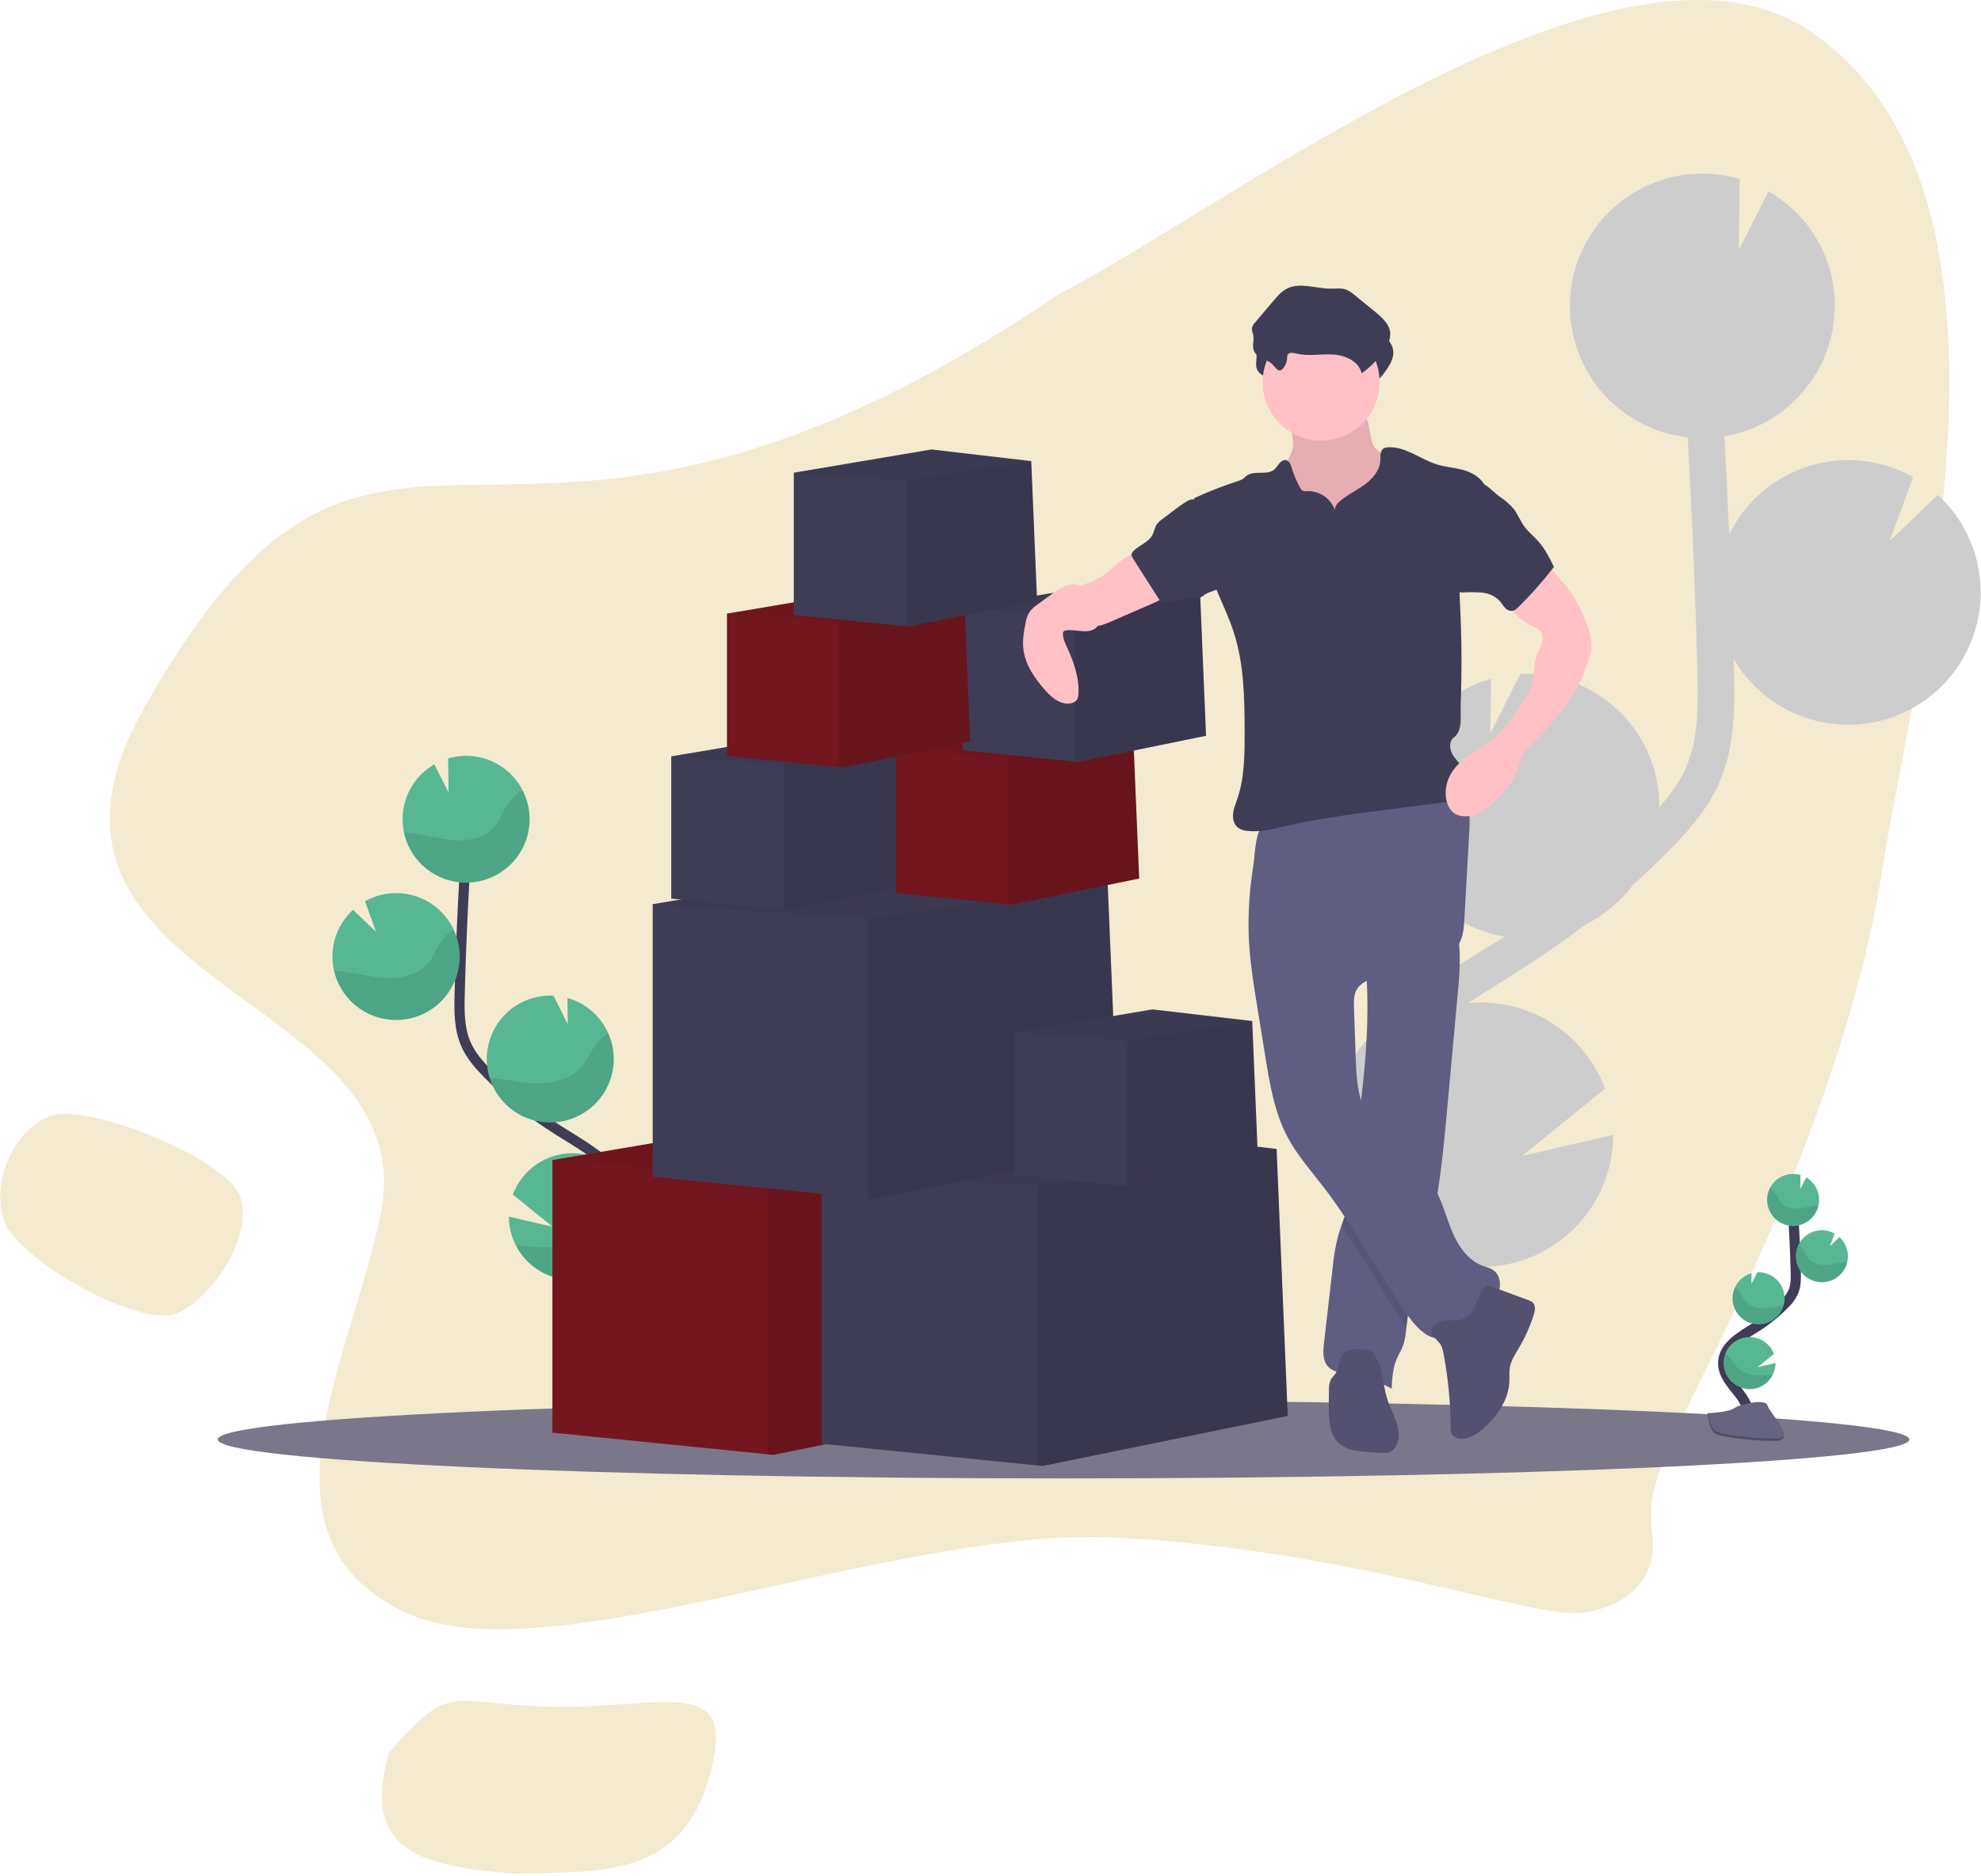 <svg width="777" height="736" viewBox="0 0 777 736" fill="none" xmlns="http://www.w3.org/2000/svg">
<path d="M19.346 437.903C33.655 432.258 88.055 454.033 94.021 469.107C99.987 484.181 83.269 509.709 68.96 515.354C54.652 520.998 7.918 494.752 1.952 479.678C-4.014 464.605 5.038 443.547 19.346 437.903Z" fill="#D5AD46" fill-opacity="0.25"/>
<path d="M278.213 697.08C266.803 737.134 235.554 734.176 201.368 735.057C166.846 731.941 141.145 727.645 152.555 687.591C178.157 657.702 177.247 669.528 220.018 669.587C262.788 669.647 289.623 657.025 278.213 697.08Z" fill="#D5AD46" fill-opacity="0.25"/>
<path d="M56.784 277.193C151.681 110.029 193.161 266.135 415.103 115.521C485.037 79.197 636.714 -38.648 710.794 12.801C803.393 77.113 751.054 258.882 738.081 342.398C727.104 413.066 691.558 492.458 669.639 536.225C647.719 579.993 646.282 586.745 648.166 603.216C649.798 617.479 640.479 629.842 620.878 632.692C601.844 635.46 529.586 607.605 437.022 603.216C349.443 599.064 214.546 658.428 159.224 632.692C96.388 603.461 138.042 532.384 149.383 475.933C166.93 388.59 -5.802 387.439 56.784 277.193Z" fill="#D5AD46" fill-opacity="0.25"/>
<g clip-path="url(#clip0)">
<path d="M583.086 371.805L588.526 368.452C589.044 368.125 589.553 367.776 590.078 367.449C578.409 365.444 567.776 359.521 559.938 350.659C552.099 341.796 547.527 330.527 546.976 318.715C546.576 310.592 548.114 302.489 551.462 295.076C554.58 288.139 559.184 281.97 564.949 277.003C570.713 272.036 577.499 268.393 584.827 266.33L584.557 287.715L596.319 264.439C596.368 264.431 596.417 264.431 596.465 264.439C603.281 264.121 610.093 265.147 616.512 267.459C622.931 269.77 628.832 273.322 633.876 277.91C638.921 282.499 643.011 288.036 645.913 294.203C648.815 300.371 650.472 307.049 650.79 313.856C650.834 314.845 650.79 315.82 650.79 316.766C654.883 312.103 658.598 307.106 661.059 301.629C666.041 290.537 666.158 277.975 665.742 262.708C664.956 232.449 663.652 201.965 661.948 171.569C649.667 170.206 638.274 164.515 629.818 155.518C621.361 146.52 616.394 134.805 615.809 122.479C615.736 120.886 615.758 119.322 615.809 117.765C615.809 117.38 615.809 116.987 615.867 116.601C615.969 115.096 616.108 113.605 616.341 112.135C616.341 111.888 616.428 111.655 616.472 111.408C616.686 110.162 616.94 108.93 617.237 107.713C617.353 107.262 617.462 106.804 617.586 106.353C617.95 105.029 618.315 103.727 618.817 102.44C618.97 102.01 619.152 101.596 619.312 101.174C619.684 100.228 620.084 99.297 620.507 98.374C620.733 97.886 620.951 97.406 621.191 96.919C621.25 96.795 621.301 96.671 621.366 96.548C626.85 85.731 635.956 77.175 647.101 72.367C658.245 67.559 670.725 66.804 682.37 70.232L682.02 98.061L693.673 75.076C703.232 80.54 710.791 88.913 715.246 98.972C719.701 109.032 720.819 120.25 718.436 130.989H718.494C718.414 131.36 718.298 131.716 718.21 132.08C718.05 132.763 717.875 133.44 717.686 134.116C717.438 134.982 717.162 135.833 716.877 136.684C716.659 137.317 716.448 137.964 716.207 138.59C715.858 139.506 715.479 140.401 715.057 141.296C714.824 141.819 714.612 142.35 714.328 142.867C713.663 144.205 712.935 145.514 712.143 146.794C711.874 147.238 711.568 147.66 711.284 148.104C710.731 148.962 710.17 149.813 709.565 150.642C709.194 151.151 708.793 151.639 708.4 152.141C707.832 152.868 707.249 153.595 706.645 154.257C706.215 154.745 705.778 155.225 705.326 155.712C704.693 156.381 704.037 157.028 703.36 157.669C702.916 158.098 702.464 158.527 701.998 158.934C701.233 159.611 700.432 160.258 699.624 160.891C699.216 161.211 698.823 161.545 698.4 161.851C697.172 162.763 695.902 163.618 694.591 164.419C694.343 164.564 694.081 164.688 693.863 164.833C692.77 165.48 691.678 166.084 690.505 166.652C690.017 166.892 689.507 167.103 689.005 167.328C688.065 167.75 687.119 168.157 686.15 168.528C685.589 168.739 685.014 168.935 684.438 169.132C683.484 169.459 682.516 169.757 681.525 170.027C680.942 170.187 680.367 170.347 679.777 170.485C678.714 170.739 677.629 170.95 676.536 171.132C676.463 171.132 676.398 171.132 676.325 171.176C677.043 183.997 677.682 196.825 678.24 209.661C681.338 203.31 685.703 197.657 691.066 193.051C696.429 188.445 702.679 184.981 709.43 182.873C716.182 180.766 723.293 180.057 730.329 180.793C737.364 181.528 744.175 183.691 750.344 187.149L741.16 212.279L760.052 194.161C770.165 203.418 776.189 216.304 776.803 229.991C777.044 234.793 776.6 239.606 775.485 244.283C773.112 254.407 767.747 263.584 760.087 270.624C752.427 277.665 742.825 282.244 732.527 283.767C722.229 285.291 711.71 283.688 702.335 279.168C692.96 274.647 685.162 267.417 679.952 258.416C679.952 259.718 680.047 261.027 680.083 262.329C680.425 275.8 680.855 292.559 674.133 307.528C669.581 317.675 662.247 325.916 655 333.299C650.288 338.107 645.401 342.754 640.39 347.257C635.463 353.864 629.032 359.205 621.628 362.837C613.398 369.17 604.877 375.1 596.064 380.628L590.711 384.076C585.766 387.138 580.697 390.281 575.723 393.532C576.597 393.445 577.463 393.35 578.352 393.314C589.363 392.798 600.253 395.792 609.448 401.863C618.644 407.933 625.669 416.766 629.509 427.085L597.04 453.482L632.728 445.211C632.718 453.986 630.481 462.615 626.227 470.293C621.972 477.97 615.838 484.445 608.398 489.112C600.958 493.78 592.454 496.488 583.682 496.983C574.91 497.479 566.155 495.745 558.236 491.945C559.037 492.949 559.845 493.945 560.647 494.941C562.242 496.927 563.829 498.898 565.381 500.855C586.502 527.571 592.387 552.942 581.921 572.282L569.204 565.416C579.401 546.592 564.106 522.501 554.033 509.802C552.511 507.881 550.953 505.947 549.379 503.983C535.884 487.253 520.589 468.254 520.975 444.971C521.521 409.912 555.672 388.768 583.086 371.805Z" fill="#CDCDCD"/>
<path d="M417.161 579.993C600.38 579.993 748.909 573.154 748.909 564.718C748.909 556.282 600.38 549.443 417.161 549.443C233.942 549.443 85.413 556.282 85.413 564.718C85.413 573.154 233.942 579.993 417.161 579.993Z" fill="#797789"/>
<path d="M685.174 559.023C687.359 555.015 684.883 550.105 682.057 546.526C679.231 542.948 675.786 539.253 675.859 534.678C675.961 528.131 682.916 524.269 688.481 520.799C692.601 518.222 696.403 515.168 699.806 511.7C701.234 510.366 702.415 508.79 703.295 507.045C704.438 504.485 704.409 501.575 704.336 498.767C704.093 489.428 703.632 480.098 702.952 470.778" stroke="#3F3D56" stroke-width="4" stroke-miterlimit="10"/>
<path d="M713.52 470.284C713.438 468.575 712.929 466.914 712.038 465.452C711.148 463.991 709.904 462.776 708.422 461.919L706.135 466.443L706.2 460.973C704.636 460.505 702.982 460.419 701.378 460.723C699.773 461.026 698.265 461.71 696.981 462.716C695.696 463.723 694.672 465.023 693.995 466.507C693.318 467.991 693.008 469.615 693.091 471.244C693.218 473.945 694.415 476.484 696.417 478.304C697.408 479.205 698.568 479.902 699.829 480.355C701.09 480.809 702.429 481.01 703.768 480.947C705.107 480.884 706.42 480.558 707.633 479.988C708.846 479.418 709.935 478.615 710.837 477.625C711.739 476.635 712.437 475.477 712.891 474.217C713.345 472.958 713.547 471.621 713.483 470.284H713.52Z" fill="#57B793"/>
<path d="M695.29 539.384C694.22 541.46 692.467 543.106 690.327 544.045C688.186 544.985 685.787 545.161 683.531 544.544C681.276 543.927 679.301 542.555 677.939 540.657C676.576 538.759 675.908 536.451 676.046 534.12C676.184 531.789 677.121 529.576 678.699 527.852C680.277 526.128 682.4 524.999 684.712 524.652C687.025 524.306 689.386 524.764 691.401 525.949C693.416 527.135 694.961 528.976 695.778 531.164L689.398 536.351L696.419 534.721C696.42 536.343 696.033 537.941 695.29 539.384Z" fill="#57B793"/>
<path d="M690.243 519.534C688.902 519.598 687.561 519.398 686.298 518.943C685.035 518.489 683.874 517.79 682.882 516.886C681.89 515.983 681.086 514.892 680.517 513.678C679.948 512.463 679.625 511.149 679.566 509.809C679.485 508.212 679.787 506.618 680.447 505.161C681.059 503.797 681.963 502.583 683.096 501.605C684.228 500.627 685.562 499.91 687.002 499.502L686.951 503.714L689.267 499.131C691.976 499.005 694.625 499.958 696.63 501.782C698.635 503.606 699.832 506.151 699.959 508.856C700.085 511.562 699.13 514.207 697.304 516.209C695.478 518.211 692.93 519.407 690.221 519.534H690.243Z" fill="#57B793"/>
<path d="M715.057 503.015C712.353 503.143 709.708 502.192 707.706 500.372C705.704 498.553 704.507 496.013 704.38 493.312C704.252 490.611 705.204 487.971 707.026 485.971C708.848 483.971 711.391 482.776 714.095 482.649C716.007 482.555 717.906 483.004 719.572 483.944L717.766 488.89L721.48 485.326C723.474 487.145 724.663 489.68 724.787 492.374C724.833 493.317 724.745 494.263 724.525 495.182C724.015 497.338 722.815 499.27 721.106 500.684C719.397 502.098 717.273 502.916 715.057 503.015Z" fill="#57B793"/>
<path opacity="0.1" d="M712.144 472.975C709.784 473.237 707.49 473.972 705.123 474.117C702.756 474.262 700.155 473.695 698.655 471.855C697.847 470.866 697.446 469.615 696.761 468.538C696.117 467.532 695.234 466.7 694.191 466.116C693.574 467.403 693.235 468.806 693.196 470.233C693.157 471.659 693.419 473.078 693.964 474.398C694.51 475.717 695.327 476.907 696.362 477.89C697.398 478.874 698.629 479.629 699.976 480.106C701.323 480.584 702.755 480.774 704.18 480.663C705.604 480.552 706.99 480.144 708.246 479.464C709.503 478.784 710.602 477.848 711.473 476.716C712.344 475.584 712.967 474.283 713.302 472.895C712.908 472.91 712.522 472.939 712.144 472.975Z" fill="black"/>
<path opacity="0.1" d="M715.057 503.015C713.294 503.105 711.538 502.735 709.961 501.944C708.384 501.152 707.039 499.965 706.059 498.499C705.079 497.033 704.497 495.337 704.37 493.579C704.243 491.821 704.575 490.06 705.334 488.468C706.145 489.015 706.843 489.714 707.388 490.526C708.116 491.625 708.553 492.89 709.412 493.901C711 495.771 713.724 496.382 716.193 496.265C718.662 496.149 721.036 495.458 723.476 495.232C723.811 495.232 724.161 495.174 724.503 495.167C723.997 497.323 722.801 499.256 721.097 500.672C719.392 502.088 717.272 502.911 715.057 503.015Z" fill="black"/>
<path opacity="0.1" d="M690.243 519.534C688.902 519.598 687.561 519.398 686.298 518.943C685.035 518.489 683.874 517.79 682.882 516.886C681.89 515.983 681.086 514.893 680.517 513.678C679.948 512.463 679.625 511.149 679.566 509.809C679.485 508.212 679.787 506.618 680.447 505.161C681.295 505.715 682.035 506.417 682.632 507.234C683.426 508.354 683.921 509.642 684.817 510.675C686.543 512.595 689.442 513.271 692.057 513.206C694.671 513.14 697.024 512.529 699.544 512.34C698.922 514.349 697.695 516.117 696.031 517.404C694.367 518.691 692.346 519.435 690.243 519.534Z" fill="black"/>
<path opacity="0.1" d="M695.29 539.384C694.74 540.606 693.955 541.708 692.978 542.627C692.002 543.546 690.854 544.264 689.6 544.739C688.345 545.215 687.01 545.44 685.669 545.4C684.328 545.36 683.007 545.057 681.784 544.508C680.56 543.959 679.456 543.174 678.536 542.199C677.616 541.224 676.897 540.077 676.421 538.825C675.944 537.572 675.72 536.238 675.759 534.899C675.799 533.559 676.103 532.241 676.653 531.019C677.492 531.576 678.247 532.249 678.896 533.019C679.865 534.205 680.506 535.543 681.634 536.656C683.725 538.7 687.097 539.565 690.097 539.624C691.832 539.646 693.566 539.566 695.29 539.384Z" fill="black"/>
<path d="M669.763 554.404C669.763 554.404 677.825 554.156 680.258 552.425C682.69 550.694 692.639 548.628 693.273 551.407C693.906 554.186 705.399 565.227 696.288 565.271C687.177 565.314 675.123 563.816 672.698 562.361C670.273 560.906 669.763 554.404 669.763 554.404Z" fill="#656380"/>
<path opacity="0.2" d="M696.448 564.303C687.344 564.376 675.283 562.849 672.858 561.394C671.016 560.274 670.273 556.237 670.032 554.375H669.763C669.763 554.375 670.273 560.87 672.676 562.376C675.08 563.881 687.155 565.343 696.266 565.285C698.895 565.285 699.806 564.325 699.755 562.943C699.412 563.765 698.407 564.289 696.448 564.303Z" fill="black"/>
<path d="M227.005 536.583C221.718 526.807 227.733 514.835 234.609 506.121C241.484 497.407 249.903 488.344 249.721 477.237C249.459 461.279 232.504 451.86 218.957 443.4C208.905 437.122 199.632 429.678 191.332 421.223C188.004 417.826 184.777 414.204 182.84 409.869C180.043 403.628 180.116 396.536 180.298 389.699C180.881 366.908 182.007 344.161 183.678 321.457" stroke="#3F3D56" stroke-width="4" stroke-miterlimit="10"/>
<path d="M157.917 320.213C158.117 316.05 159.36 312.003 161.534 308.444C163.707 304.886 166.741 301.93 170.357 299.847L175.936 310.867L175.768 297.527C180.836 296.035 186.248 296.191 191.222 297.971C196.196 299.752 200.475 303.065 203.44 307.433C206.406 311.8 207.905 316.996 207.72 322.269C207.536 327.543 205.679 332.622 202.416 336.772C199.153 340.923 194.654 343.931 189.568 345.361C184.482 346.791 179.073 346.57 174.121 344.73C169.169 342.89 164.93 339.525 162.018 335.122C159.105 330.72 157.669 325.506 157.917 320.235V320.213Z" fill="#57B793"/>
<path d="M202.359 488.643C204.864 493.519 208.912 497.433 213.874 499.775C218.836 502.118 224.433 502.758 229.797 501.597C235.16 500.436 239.99 497.539 243.535 493.355C247.08 489.171 249.142 483.934 249.401 478.459C249.575 475.018 249.021 471.578 247.777 468.364C245.957 463.649 242.744 459.599 238.564 456.753C234.385 453.906 229.437 452.397 224.378 452.426C219.319 452.455 214.388 454.021 210.242 456.916C206.095 459.811 202.929 463.898 201.164 468.633L216.729 481.274L199.606 477.296C199.599 481.244 200.543 485.136 202.359 488.643Z" fill="#57B793"/>
<path d="M214.66 440.331C220.77 440.61 226.77 438.635 231.517 434.783C236.264 430.93 239.426 425.469 240.402 419.438C241.378 413.408 240.1 407.23 236.81 402.08C233.52 396.93 228.449 393.168 222.562 391.51L222.693 401.759L217.085 390.608H217.02C210.417 390.3 203.962 392.625 199.074 397.07C194.187 401.516 191.269 407.718 190.961 414.313C190.653 420.907 192.98 427.354 197.432 432.235C201.883 437.116 208.093 440.03 214.697 440.338L214.66 440.331Z" fill="#57B793"/>
<path d="M154.166 400.129C158.024 400.317 161.873 399.606 165.409 398.054C168.945 396.502 172.072 394.15 174.541 391.184C177.011 388.218 178.757 384.719 179.641 380.964C180.525 377.209 180.522 373.3 179.634 369.545C178.746 365.791 176.997 362.294 174.523 359.331C172.05 356.368 168.921 354.02 165.384 352.471C161.846 350.923 157.996 350.216 154.138 350.409C150.28 350.601 146.52 351.686 143.154 353.578L147.524 365.63L138.5 356.924C136.088 359.116 134.132 361.762 132.745 364.71C131.358 367.658 130.566 370.85 130.416 374.104C130.3 376.406 130.514 378.713 131.05 380.956C132.288 386.229 135.216 390.954 139.388 394.415C143.56 397.875 148.749 399.881 154.166 400.129Z" fill="#57B793"/>
<path opacity="0.1" d="M161.267 326.847C167.021 327.48 172.614 329.262 178.383 329.618C184.151 329.975 190.495 328.6 194.144 324.119C196.11 321.704 197.093 318.65 198.754 316.016C200.327 313.563 202.484 311.537 205.032 310.118C206.618 313.272 207.515 316.727 207.662 320.253C207.81 323.78 207.204 327.298 205.886 330.573C204.568 333.848 202.568 336.806 200.018 339.25C197.468 341.694 194.427 343.568 191.096 344.748C187.765 345.929 184.221 346.388 180.699 346.096C177.176 345.804 173.757 344.767 170.666 343.054C167.576 341.341 164.886 338.991 162.775 336.161C160.663 333.33 159.179 330.083 158.42 326.636C159.388 326.68 160.335 326.745 161.267 326.847Z" fill="black"/>
<path opacity="0.1" d="M154.166 400.129C158.461 400.327 162.733 399.413 166.57 397.475C170.406 395.537 173.675 392.642 176.061 389.07C178.446 385.499 179.867 381.372 180.184 377.09C180.502 372.808 179.706 368.517 177.873 364.634C175.894 365.962 174.193 367.662 172.862 369.638C171.085 372.315 170.014 375.406 167.924 377.864C164.042 382.418 157.415 383.909 151.399 383.64C145.383 383.371 139.578 381.654 133.591 381.109C132.761 381.036 131.916 380.978 131.079 380.956C132.316 386.224 135.239 390.946 139.406 394.406C143.572 397.866 148.754 399.875 154.166 400.129Z" fill="black"/>
<path opacity="0.1" d="M214.66 440.331C218.913 440.53 223.145 439.638 226.955 437.74C230.764 435.841 234.023 432.999 236.42 429.486C238.817 425.972 240.272 421.904 240.648 417.669C241.023 413.434 240.305 409.173 238.564 405.294C236.511 406.655 234.727 408.381 233.298 410.385C231.36 413.113 230.151 416.255 227.886 418.772C223.684 423.449 216.619 425.1 210.247 424.947C204.078 424.816 198.135 423.303 192.002 422.83C193.521 427.719 196.51 432.022 200.564 435.153C204.619 438.285 209.541 440.093 214.66 440.331Z" fill="black"/>
<path opacity="0.1" d="M202.359 488.643C204.864 493.519 208.912 497.433 213.874 499.775C218.836 502.118 224.433 502.758 229.797 501.597C235.16 500.436 239.99 497.539 243.535 493.355C247.08 489.171 249.142 483.934 249.401 478.459C249.575 475.018 249.021 471.578 247.777 468.364C245.726 469.709 243.886 471.348 242.314 473.23C239.947 476.139 238.381 479.383 235.643 482.074C230.545 487.064 222.322 489.13 215.002 489.348C210.778 489.363 206.556 489.127 202.359 488.643Z" fill="black"/>
<path d="M399.478 551.116L303.34 570.755L301.155 570.537L216.67 562.027V455.104L320.091 437.647L395.108 446.375L395.129 446.848L395.137 447.081L399.478 551.116Z" fill="#73161F"/>
<path opacity="0.1" d="M399.478 551.116L303.34 570.755L301.155 570.537V460.923L395.129 446.848L399.478 551.116Z" fill="black"/>
<path opacity="0.05" d="M395.137 447.081L395.108 447.103L301.155 460.923L216.67 455.104L320.091 437.647L395.108 446.375L395.129 446.848L395.137 447.081Z" fill="black"/>
<path d="M505.083 555.48L408.946 575.119L406.761 574.901L322.276 566.391V459.468L425.697 442.011L500.713 450.739L500.735 451.212L500.743 451.445L505.083 555.48Z" fill="#3F3D56"/>
<path opacity="0.1" d="M505.083 555.48L408.946 575.119L406.761 574.901V465.287L500.735 451.212L505.083 555.48Z" fill="black"/>
<path opacity="0.05" d="M500.743 451.445L500.713 451.467L406.761 465.287L322.276 459.468L425.697 442.011L500.713 450.739L500.735 451.212L500.743 451.445Z" fill="black"/>
<path d="M438.807 450.739L342.669 470.378L340.484 470.16L255.999 461.65V354.727L359.42 337.27L434.437 345.999L434.459 346.471L434.466 346.704L438.807 450.739Z" fill="#3F3D56"/>
<path opacity="0.1" d="M438.807 450.739L342.669 470.378L340.484 470.16V360.546L434.459 346.471L438.807 450.739Z" fill="black"/>
<path opacity="0.05" d="M434.466 346.704L434.437 346.726L340.484 360.546L255.999 354.727L359.42 337.27L434.437 345.999L434.459 346.471L434.466 346.704Z" fill="black"/>
<path d="M493.43 455.22L443.257 465.476L442.113 465.359L398.021 460.915V405.112L451.996 395.998L491.151 400.558L491.165 400.806V400.922L493.43 455.22Z" fill="#3F3D56"/>
<path opacity="0.1" d="M493.43 455.22L443.257 465.476L442.113 465.359V408.152L491.165 400.806L493.43 455.22Z" fill="black"/>
<path opacity="0.05" d="M491.165 400.922L491.151 400.937L442.113 408.152L398.021 405.112L451.996 395.998L491.151 400.558L491.165 400.806V400.922Z" fill="black"/>
<path d="M358.692 346.842L308.518 357.091L307.375 356.982L263.283 352.538V296.734L317.258 287.62L356.412 292.181L356.427 292.428V292.544L358.692 346.842Z" fill="#3F3D56"/>
<path opacity="0.1" d="M358.692 346.842L308.518 357.091L307.375 356.982V299.774L356.427 292.428L358.692 346.842Z" fill="black"/>
<path opacity="0.05" d="M356.427 292.544L356.412 292.559L307.375 299.774L263.283 296.734L317.258 287.62L356.412 292.181L356.427 292.428V292.544Z" fill="black"/>
<path d="M446.818 344.66L396.644 354.909L395.501 354.8L351.409 350.355V294.552L405.384 285.438L444.538 289.998L444.553 290.246V290.362L446.818 344.66Z" fill="#73161F"/>
<path opacity="0.1" d="M446.818 344.66L396.644 354.909L395.501 354.8V297.592L444.553 290.246L446.818 344.66Z" fill="black"/>
<path opacity="0.05" d="M444.553 290.362L444.538 290.377L395.501 297.592L351.409 294.552L405.384 285.438L444.538 289.998L444.553 290.246V290.362Z" fill="black"/>
<path d="M473.037 288.653L422.864 298.901L421.72 298.792L377.628 294.348V238.545L431.604 229.431L470.758 233.991L470.772 234.239V234.355L473.037 288.653Z" fill="#3F3D56"/>
<path opacity="0.1" d="M473.037 288.653L422.864 298.901L421.72 298.792V241.585L470.772 234.239L473.037 288.653Z" fill="black"/>
<path opacity="0.05" d="M470.772 234.355L470.758 234.369L421.72 241.585L377.628 238.545L431.604 229.431L470.758 233.991L470.772 234.239V234.355Z" fill="black"/>
<path d="M507.21 174.573C506.678 179.3 503.066 183.112 501.726 187.665C499.716 194.539 503.182 201.922 507.96 207.304C511.811 211.581 516.473 215.052 521.676 217.517C526.879 219.981 532.52 221.39 538.273 221.662C539.963 221.808 541.665 221.622 543.283 221.117C544.725 220.531 546.024 219.643 547.093 218.513C550.676 214.912 552.606 209.93 553.371 204.904C554.135 199.878 553.844 194.764 553.545 189.695C553.545 188.645 553.353 187.605 552.977 186.625C552.49 185.693 551.818 184.869 551.004 184.203C548.42 181.832 545.574 179.765 542.519 178.042C541.208 177.315 539.802 176.587 538.965 175.329C538.39 174.327 538.016 173.223 537.865 172.078L536.925 167.306C536.759 165.93 536.289 164.609 535.549 163.437C533.896 161.211 530.727 160.905 527.952 160.796L517.756 160.396C514.588 160.273 510.422 159.363 507.327 159.989C504.413 160.563 505.397 163.226 505.921 165.64C506.679 168.561 507.112 171.557 507.21 174.573Z" fill="#FFC0C6"/>
<path opacity="0.1" d="M507.21 174.573C506.678 179.3 503.066 183.112 501.726 187.665C499.716 194.539 503.182 201.922 507.96 207.304C511.811 211.581 516.473 215.052 521.676 217.517C526.879 219.981 532.52 221.39 538.273 221.662C539.963 221.808 541.665 221.622 543.283 221.117C544.725 220.531 546.024 219.643 547.093 218.513C550.676 214.912 552.606 209.93 553.371 204.904C554.135 199.878 553.844 194.764 553.545 189.695C553.545 188.645 553.353 187.605 552.977 186.625C552.49 185.693 551.818 184.869 551.004 184.203C548.42 181.832 545.574 179.765 542.519 178.042C541.208 177.315 539.802 176.587 538.965 175.329C538.39 174.327 538.016 173.223 537.865 172.078L536.925 167.306C536.759 165.93 536.289 164.609 535.549 163.437C533.896 161.211 530.727 160.905 527.952 160.796L517.756 160.396C514.588 160.273 510.422 159.363 507.327 159.989C504.413 160.563 505.397 163.226 505.921 165.64C506.679 168.561 507.112 171.557 507.21 174.573Z" fill="black"/>
<path d="M571.964 387.517L567.638 434.883C566.509 447.306 565.359 459.781 563.145 472.044C562.416 476.27 561.484 480.474 560.421 484.642C557.464 496.214 553.174 507.525 551.79 519.388C551.746 519.73 551.71 520.116 551.674 520.428C551.39 523.047 551.142 525.695 550.217 528.139C549.489 529.95 548.462 531.601 547.712 533.39C546.255 536.969 546.022 540.926 545.84 544.803C540.59 541.843 534.84 539.87 528.877 538.984C525.964 538.554 522.796 538.256 520.866 536.074C518.681 533.703 518.936 530.073 519.3 526.887C520.446 516.995 521.587 507.108 522.723 497.225C523.102 492.973 523.833 488.759 524.908 484.627C525.301 483.253 525.775 481.9 526.255 480.547C526.918 478.685 527.588 476.823 528.091 474.91C528.788 471.836 529.27 468.718 529.533 465.578C530.705 455.627 532.118 445.699 533.357 435.756L533.422 435.232C535.279 420.161 536.692 405.017 536.284 389.837C536.226 387.589 536.131 385.342 535.986 383.087C535.782 379.821 535.483 378.09 538.171 376.046C541.164 373.791 545.104 372.213 548.527 370.736C550.37 369.936 570.661 362.735 571.105 364.321C572.047 367.689 572.537 371.167 572.562 374.664C572.603 378.956 572.403 383.247 571.964 387.517Z" fill="#605D82"/>
<path opacity="0.1" d="M563.145 472.044C562.416 476.27 561.484 480.474 560.421 484.642C557.464 496.214 553.174 507.525 551.79 519.388C551.746 519.73 551.71 520.116 551.674 520.428C542.628 507.525 535.01 493.647 526.183 480.605C526.845 478.743 527.515 476.881 528.018 474.968C528.742 471.877 529.248 468.739 529.533 465.578C530.705 455.627 532.118 445.699 533.357 435.756L533.422 435.232C533.933 437.342 534.666 439.392 535.607 441.349C541.536 453.38 555.621 459.461 562.511 470.975C562.739 471.334 562.95 471.69 563.145 472.044Z" fill="black"/>
<path d="M489.745 366.27C490.044 375.915 491.588 385.48 493.132 395.008L496.314 414.647C498.055 425.412 499.876 436.388 504.974 446.026C508.79 453.242 514.282 459.395 519.256 465.861C531.477 481.762 540.662 499.778 552.249 516.144C555.621 520.901 560.435 526.051 566.182 525.054C569.954 524.407 572.693 521.265 575.65 518.85C579.146 515.999 583.355 513.911 586.108 510.333C588.861 506.754 589.4 500.819 585.671 498.273C584.397 497.407 582.846 497.08 581.403 496.527C575.628 494.345 571.884 488.701 569.51 482.998C567.136 477.296 565.686 471.178 562.518 465.876C555.628 454.362 541.536 448.281 535.607 436.243C532.286 429.508 531.965 421.696 531.718 414.226L531.07 395.089C530.997 392.994 530.946 390.819 531.798 388.906C534.063 383.814 540.909 383.334 546.459 382.687C552.753 381.953 558.85 380.033 564.426 377.028C567.624 375.304 570.741 373.107 572.438 369.907C573.997 366.998 574.208 363.572 574.39 360.269L576.313 325.581C576.48 322.599 576.626 319.508 575.584 316.715C572.94 309.688 564.055 307.39 556.546 307.724C542.577 308.35 529.686 314.351 516.489 318.409C513.219 319.413 509.934 320.315 506.562 320.992C503.649 321.581 500.007 321.341 497.21 322.286C492.199 323.974 492.323 334.928 491.617 339.467C490.159 348.324 489.532 357.297 489.745 366.27Z" fill="#605D82"/>
<path d="M564.288 526.524C565.519 527.768 565.92 529.586 566.24 531.303C568.02 540.829 568.946 550.495 569.008 560.186C568.928 561.09 569.107 561.999 569.525 562.805C569.874 563.283 570.344 563.659 570.887 563.896C574.448 565.591 578.578 563.227 581.549 560.63C587.048 555.822 591.702 549.363 592.015 542.068C592.095 540.191 591.884 538.293 592.212 536.438C592.692 533.688 594.302 531.295 595.715 528.895C598.132 524.804 600.087 520.456 601.541 515.933C602.08 514.231 602.444 512.093 601.104 510.907C600.635 510.535 600.099 510.256 599.524 510.085L583.428 504.121C582.03 503.604 578.563 512.5 578.017 513.475C576.669 515.853 575.329 517.199 572.627 517.752C569.925 518.305 566.59 517.504 564.011 518.879C559.641 521.199 561.819 524.043 564.288 526.524Z" fill="#535070"/>
<path d="M539.467 532.015C539.169 531.421 538.752 530.894 538.244 530.466C537.5 529.993 536.653 529.706 535.775 529.63C532.716 529.106 529.089 528.764 526.969 531.041C524.988 533.172 525.331 536.642 523.677 539.042C523.153 539.769 522.439 540.424 521.988 541.224C521.426 542.449 521.176 543.793 521.259 545.137C521.172 548.839 521.084 552.556 521.347 556.251C521.558 559.35 522.075 562.601 524.02 565.031C527.137 568.929 532.759 569.489 537.741 569.737L541.783 569.948C542.895 570.078 544.021 569.974 545.09 569.642C545.752 569.338 546.346 568.904 546.837 568.365C547.327 567.826 547.704 567.195 547.945 566.507C550.05 561.285 546.721 555.662 544.667 550.425C542.3 544.395 542.723 537.711 539.467 532.015Z" fill="#535070"/>
<path d="M506.045 147.915C505.993 147.385 506.07 146.851 506.27 146.358C506.86 145.318 508.404 145.631 509.57 145.892C514.253 147.071 519.191 146.002 524.02 146.278C528.848 146.554 534.281 148.962 535.25 153.69C538.753 151.214 541.772 148.117 544.157 144.554C545.498 142.554 546.663 140.263 546.481 137.862C546.219 134.4 543.313 131.811 540.654 129.614L532.643 123.068C531.587 122.101 530.369 121.328 529.045 120.784C527.195 120.151 525.17 120.456 523.218 120.456C517.392 120.456 511.143 117.802 505.95 120.456C503.765 121.569 502.141 123.482 500.568 125.344L493.408 133.811C492.867 134.351 492.471 135.019 492.258 135.753C492.054 136.786 492.585 137.804 492.775 138.844C493.11 140.735 492.294 142.758 492.92 144.576C493.962 147.587 497.633 148.016 499.876 149.748C500.706 150.388 502.017 152.577 503.015 152.548C504.77 152.512 505.994 149.311 506.045 147.915Z" fill="#3F3D56"/>
<path d="M518.193 172.885C530.863 172.885 541.135 162.627 541.135 149.973C541.135 137.319 530.863 127.061 518.193 127.061C505.523 127.061 495.251 137.319 495.251 149.973C495.251 162.627 505.523 172.885 518.193 172.885Z" fill="#FFC0C6"/>
<path d="M523.568 200.11C522.791 197.89 521.327 195.973 519.389 194.637C517.45 193.301 515.136 192.614 512.782 192.677C512.106 192.805 511.407 192.716 510.786 192.422C510.434 192.154 510.152 191.804 509.963 191.404C508.572 188.896 507.452 186.248 506.62 183.505C506.256 182.29 505.753 180.857 504.522 180.544C503.532 180.29 502.52 180.93 501.857 181.708C501.269 182.543 500.632 183.342 499.949 184.101C497.035 186.676 491.937 184.327 488.886 186.69C488.383 187.076 487.968 187.571 487.429 187.927C486.905 188.246 486.338 188.491 485.747 188.654C479.823 190.579 474.016 192.845 468.354 195.441C470.394 207.69 472.477 220.171 477.254 231.627C479.527 237.083 482.098 242.429 483.918 248.051C487.953 260.511 488.128 273.844 488.179 286.944C488.179 295.905 488.179 305.055 485.266 313.536C484.61 315.456 483.809 317.362 483.627 319.355C483.445 321.348 484.042 323.603 485.681 324.796C486.63 325.421 487.718 325.803 488.849 325.909C493.882 326.636 498.951 325.312 503.903 324.163C517.181 321.093 530.727 319.333 544.238 317.617L566.888 314.707C568.513 314.594 570.103 314.182 571.578 313.492C575.723 311.23 576.116 305.004 573.538 301.047C572.307 299.149 570.566 297.592 569.525 295.585C568.483 293.577 568.403 290.755 570.187 289.366C573.829 286.529 572.737 281.27 572.911 276.673C573.397 263.813 573.331 250.963 572.715 238.123C572.529 235.46 572.485 232.789 572.584 230.122C572.838 225.597 573.96 221.168 575.082 216.767L581.964 189.709C580.165 186.872 576.72 185.068 573.465 184.254C570.209 183.439 566.808 183.199 563.596 182.203C557.041 180.166 551.157 175.002 544.289 175.482C543.768 175.491 543.255 175.615 542.788 175.845C541.244 176.726 541.485 178.951 541.39 180.726C541.171 184.661 538.273 187.942 535.083 190.247C531.893 192.553 528.236 194.226 525.301 196.852C524.792 197.236 524.372 197.726 524.073 198.289C523.773 198.852 523.601 199.474 523.568 200.11Z" fill="#3F3D56"/>
<path d="M432.667 225.779C431.147 226.766 429.532 227.597 427.845 228.26C426.243 228.892 424.532 229.394 423.221 230.5C422.572 231.062 422.027 231.734 421.611 232.486C420.835 233.861 420.442 235.419 420.475 236.998C420.507 238.576 420.963 240.117 421.795 241.46C422.626 242.802 423.804 243.897 425.204 244.631C426.603 245.364 428.175 245.709 429.754 245.629C431.858 245.52 433.847 244.669 435.777 243.833L451.96 236.799C454.698 235.613 457.655 234.231 458.952 231.54C459.1 231.288 459.157 230.992 459.112 230.704C458.987 230.386 458.748 230.127 458.442 229.976C454.795 227.607 451.605 224.601 449.025 221.102C448.362 220.2 447.568 218.076 446.607 217.531C443.184 215.632 435.413 224.004 432.667 225.779Z" fill="#FFC0C6"/>
<path d="M605.656 220.069L611.621 226.878C612.903 228.332 614.185 229.787 615.35 231.358C618.218 235.302 620.518 239.629 622.182 244.211C623.478 247.608 624.556 251.23 624.105 254.838C623.802 256.687 623.301 258.499 622.612 260.242C621.519 263.593 620.162 266.852 618.555 269.989C617.212 272.369 615.696 274.647 614.017 276.804C609.397 282.918 604.342 288.691 598.89 294.079C596.851 296.094 595.977 299.36 595.11 302.08C593.472 307.106 589.575 311.027 585.81 314.736C584.599 316.015 583.259 317.165 581.811 318.169C579.644 319.566 577.108 320.286 574.528 320.235C573.403 320.242 572.288 320.011 571.258 319.559C568.68 318.337 567.369 315.362 567.099 312.525C566.861 309.947 567.293 307.352 568.352 304.99C571.775 297.418 580.566 294.137 586.778 288.609C590.42 285.372 593.209 281.299 595.962 277.277C597.827 274.763 599.385 272.035 600.602 269.152C601.986 265.45 601.447 261.071 602.663 257.318C603.173 255.725 604.12 254.292 604.637 252.714C605.154 251.135 605.329 249.266 604.36 247.906C603.634 247.036 602.707 246.357 601.658 245.927C597.689 243.92 593.246 241.33 592.488 236.944C592.185 234.515 592.821 232.062 594.266 230.085C595.703 228.133 597.384 226.373 599.269 224.848C600.995 223.292 603.916 221.568 605.656 220.069Z" fill="#FFC0C6"/>
<path d="M428.836 235.279C427.787 233.155 426.469 230.987 424.342 229.933C423.307 229.487 422.192 229.257 421.065 229.257C419.938 229.257 418.822 229.487 417.787 229.933C415.727 230.822 413.796 231.987 412.048 233.395L406.906 237.184C405.741 237.948 404.71 238.899 403.855 239.999C403.039 241.334 402.499 242.818 402.267 244.363C401.539 247.906 400.949 251.55 401.459 255.136C402.274 260.955 405.77 265.988 409.616 270.41C412.019 273.16 414.991 275.938 418.647 276.062C420.227 276.113 421.982 275.487 422.638 274.055C422.866 273.485 422.987 272.879 422.995 272.265C423.388 265.806 421.072 259.5 418.377 253.616C417.649 252.015 416.862 250.357 416.921 248.604C416.898 248.306 416.975 248.01 417.139 247.76C417.37 247.518 417.68 247.366 418.013 247.331C421.706 246.604 428.071 249.47 430.657 245.375C432.332 242.669 430.03 237.686 428.836 235.279Z" fill="#FFC0C6"/>
<path d="M504.836 140.706C504.79 140.176 504.87 139.643 505.069 139.15C505.659 138.102 507.203 138.422 508.368 138.684C513.051 139.863 517.989 138.793 522.818 139.07C527.647 139.346 533.072 141.754 534.048 146.482C537.548 144.002 540.567 140.906 542.956 137.346C544.296 135.338 545.461 133.047 545.279 130.647C545.017 127.185 542.104 124.595 539.453 122.406L531.441 115.859C530.388 114.893 529.173 114.12 527.85 113.576C525.993 112.943 523.976 113.248 522.024 113.248C516.197 113.248 509.948 110.593 504.756 113.248C502.571 114.361 500.947 116.274 499.373 118.136L492.207 126.603C491.668 127.144 491.275 127.812 491.063 128.545C490.859 129.578 491.391 130.596 491.58 131.636C491.915 133.527 491.1 135.549 491.726 137.36C492.768 140.379 496.438 140.808 498.681 142.539C499.512 143.179 500.823 145.369 501.82 145.34C503.547 145.303 504.77 142.103 504.836 140.706Z" fill="#3F3D56"/>
<path d="M456.111 203.493C455.187 204.092 454.373 204.848 453.708 205.726C452.87 206.999 452.696 208.635 451.975 209.944C450.431 212.81 446.811 213.836 444.56 216.185C444.195 216.506 443.941 216.934 443.832 217.407C443.818 218.047 444.032 218.671 444.436 219.167L455.318 236.246C458.959 236.566 462.411 234.297 466.038 234.602C467.386 234.711 468.777 235.177 470.073 234.777C471 234.365 471.869 233.834 472.659 233.198C474.844 231.831 477.699 231.671 479.512 229.874C481.326 228.078 481.479 225.437 481.457 222.986C481.489 220.859 481.272 218.735 480.809 216.658C479.206 210.112 474.188 205.064 471.042 199.259C469.505 196.43 468.675 194.779 465.434 196.721C462.193 198.663 459.178 201.252 456.111 203.493Z" fill="#3F3D56"/>
<path d="M588.235 194.859C590.28 196.185 592.124 197.797 593.712 199.645C595.365 201.776 596.305 204.395 597.9 206.577C599.495 208.759 601.541 210.33 603.289 212.279C605.948 215.232 607.747 218.826 609.509 222.397C605.195 228.004 600.493 233.302 595.438 238.254C594.874 238.916 594.131 239.401 593.297 239.65C592.732 239.711 592.16 239.63 591.634 239.416C591.108 239.201 590.643 238.859 590.282 238.421C589.495 237.606 588.942 236.588 588.191 235.737C586.424 233.917 584.068 232.78 581.542 232.529C579.036 232.285 576.515 232.249 574.004 232.42C573.453 232.485 572.894 232.392 572.394 232.151C572.022 231.896 571.722 231.55 571.52 231.147C568.607 226.143 569.517 219.858 570.559 214.141L572.94 201.049C573.288 198.549 573.956 196.104 574.929 193.775C575.832 191.848 577.842 188.574 580.333 189.156C582.824 189.738 586.13 193.346 588.235 194.859Z" fill="#3F3D56"/>
<path d="M380.541 290.835L330.368 301.084L329.224 300.974L285.132 296.53V240.727L339.107 231.613L378.262 236.173L378.276 236.421V236.537L380.541 290.835Z" fill="#73161F"/>
<path opacity="0.1" d="M380.541 290.835L330.368 301.084L329.224 300.974V243.767L378.276 236.421L380.541 290.835Z" fill="black"/>
<path opacity="0.05" d="M378.276 236.537L378.262 236.552L329.224 243.767L285.132 240.727L339.107 231.613L378.262 236.173L378.276 236.421V236.537Z" fill="black"/>
<path d="M406.761 235.555L356.587 245.811L355.444 245.695L311.351 241.25V185.447L365.327 176.333L404.481 180.893L404.496 181.141V181.257L406.761 235.555Z" fill="#3F3D56"/>
<path opacity="0.1" d="M406.761 235.555L356.587 245.811L355.444 245.695V188.487L404.496 181.141L406.761 235.555Z" fill="black"/>
<path opacity="0.05" d="M404.496 181.257L404.481 181.272L355.444 188.487L311.351 185.447L365.327 176.333L404.481 180.893L404.496 181.141V181.257Z" fill="black"/>
</g>
<defs>
<clipPath id="clip0">
<rect width="691.587" height="511.812" fill="white" transform="translate(85.413 68.18)"/>
</clipPath>
</defs>
</svg>
